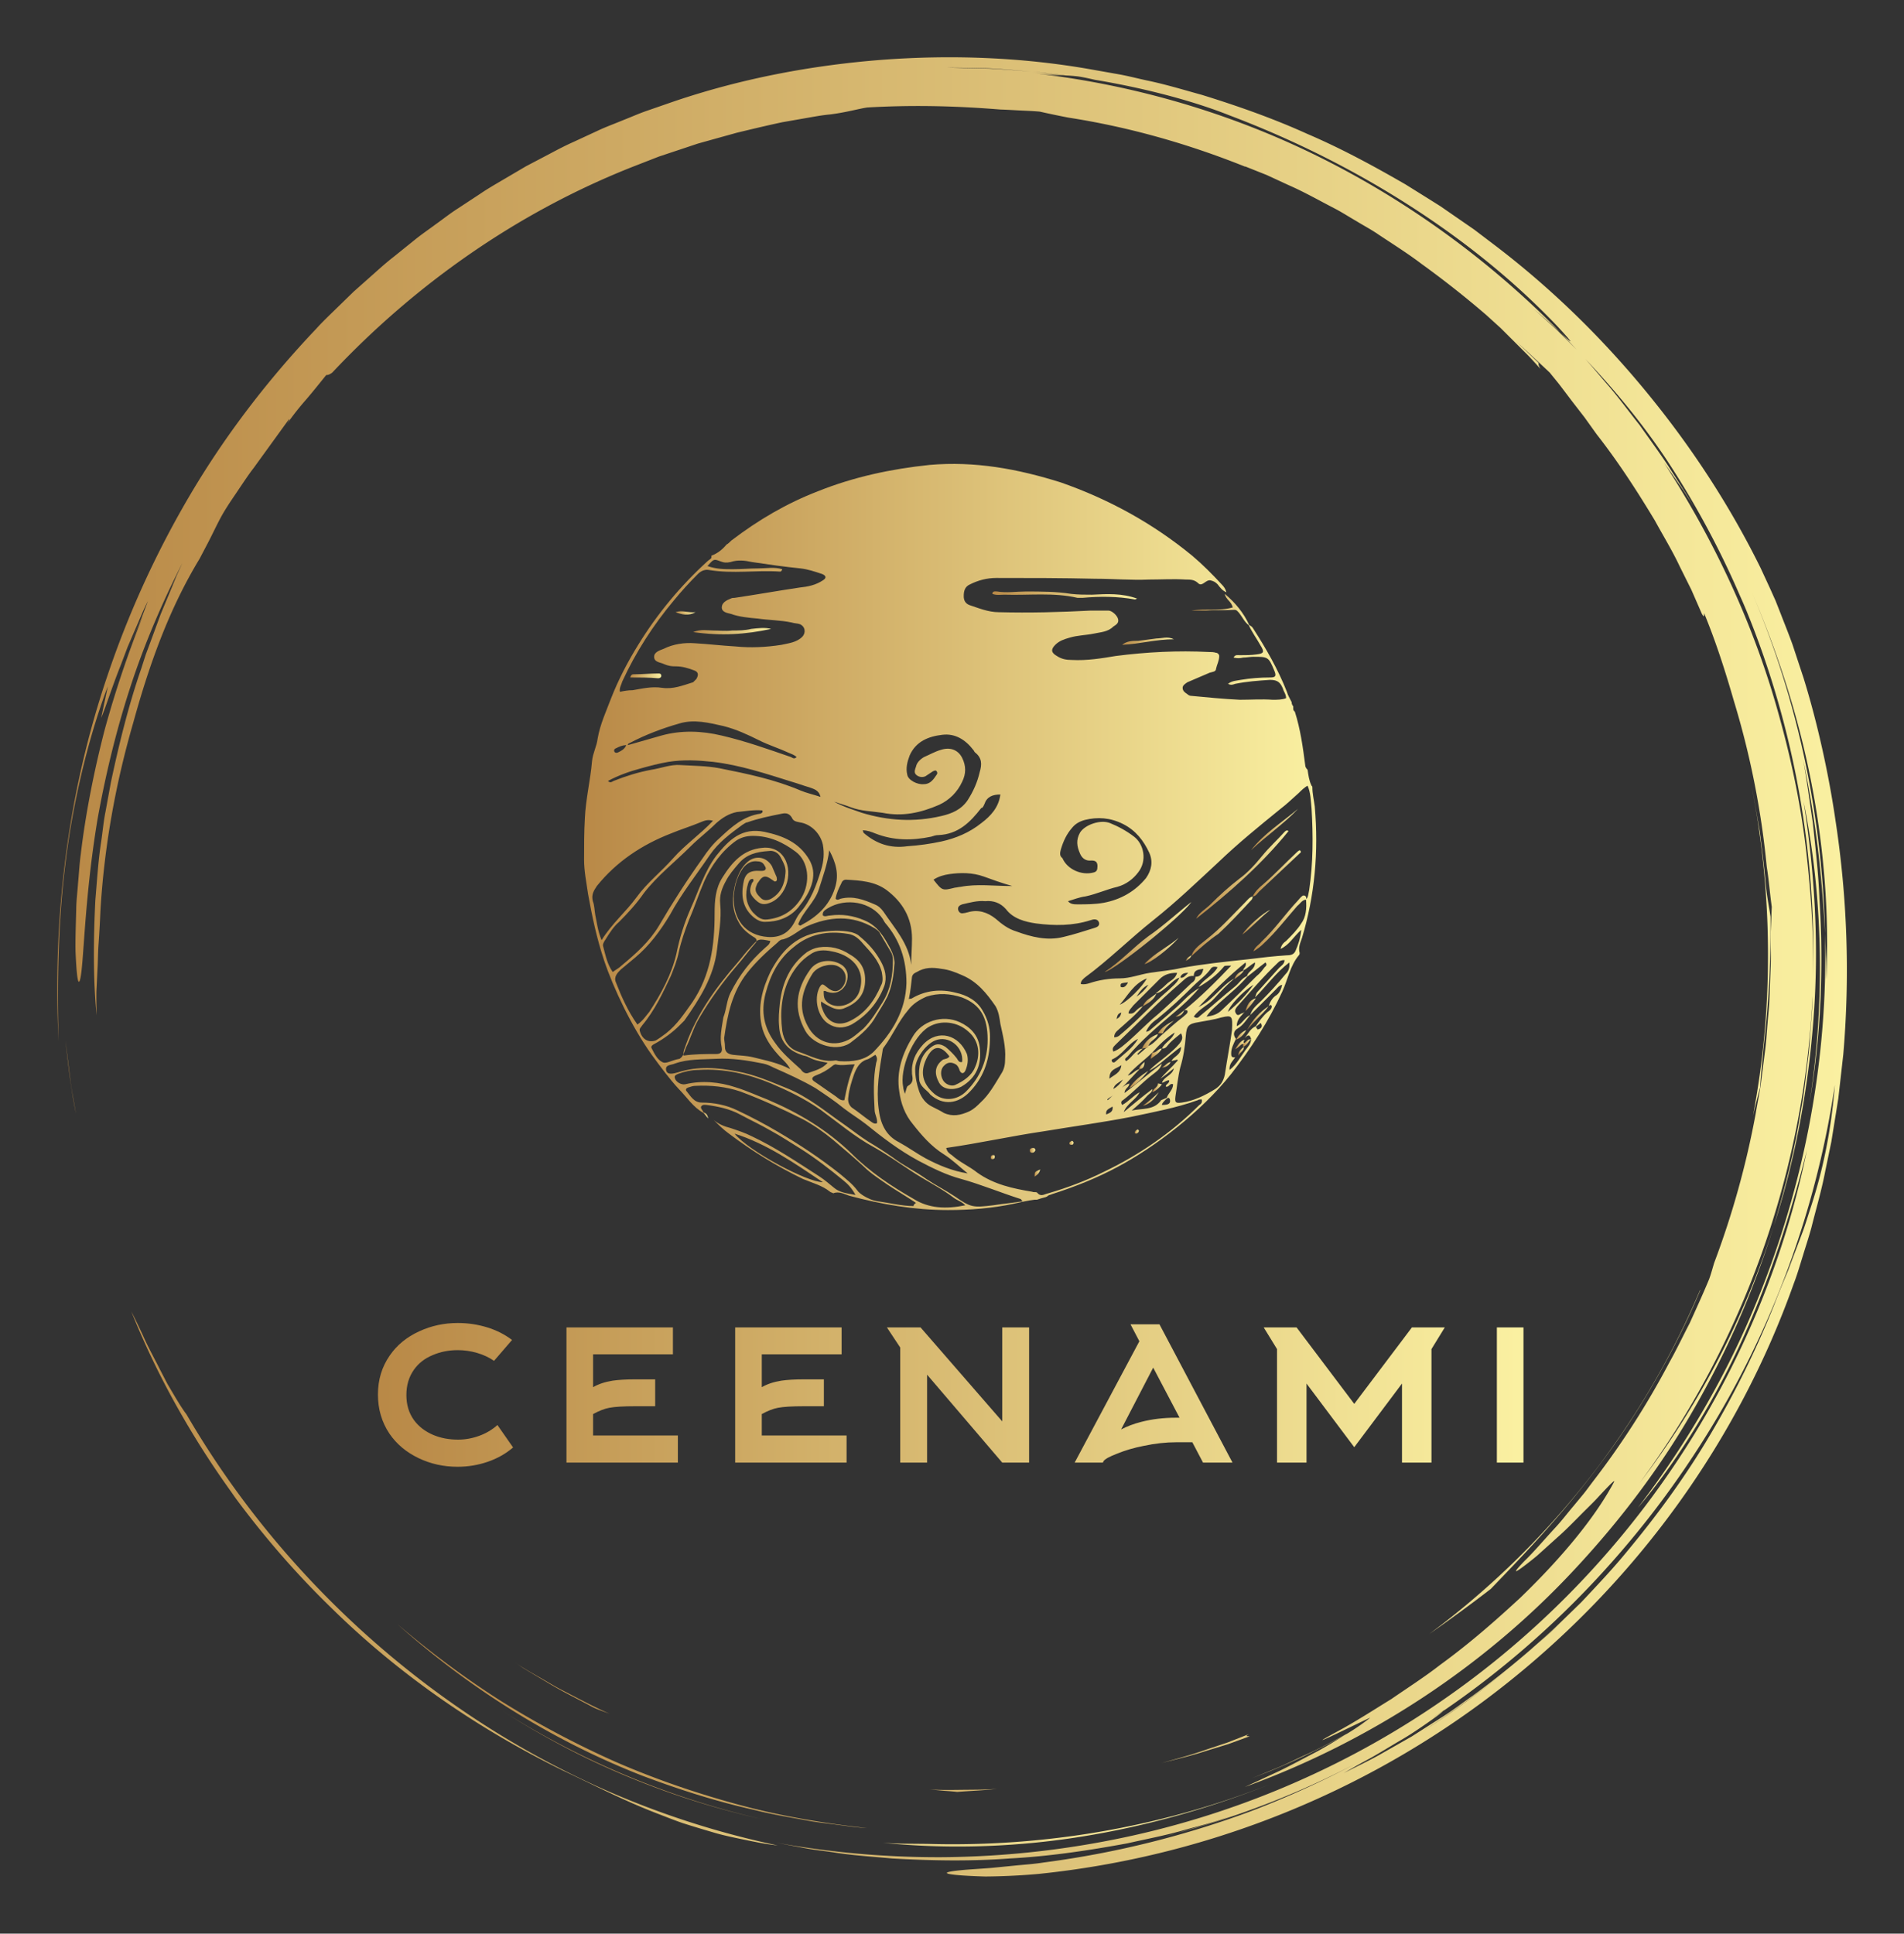 
        <svg xmlns="http://www.w3.org/2000/svg" xmlns:xlink="http://www.w3.org/1999/xlink" version="1.1" width="3140.495" 
        height="3188.902" viewBox="0 0 3140.495 3188.902">
			
			<rect x="0" y="0" width="3140.495" height="3188.902" fill="#333333" stroke="none"/>
			
			<g transform="scale(9.445) translate(10, 10)">
				<defs id="SvgjsDefs2624"><linearGradient id="SvgjsLinearGradient2631"><stop id="SvgjsStop2632" stop-color="#b98947" offset="0"></stop><stop id="SvgjsStop2633" stop-color="#faf0a1" offset="1"></stop></linearGradient><linearGradient id="SvgjsLinearGradient2634"><stop id="SvgjsStop2635" stop-color="#b98947" offset="0"></stop><stop id="SvgjsStop2636" stop-color="#faf0a1" offset="1"></stop></linearGradient><linearGradient id="SvgjsLinearGradient2637"><stop id="SvgjsStop2638" stop-color="#b98947" offset="0"></stop><stop id="SvgjsStop2639" stop-color="#faf0a1" offset="1"></stop></linearGradient></defs><g id="SvgjsG2625" featureKey="rootContainer" transform="matrix(1.68,0,0,1.68,0.001,0)" fill="url(#SvgjsLinearGradient2631)"><path xmlns="http://www.w3.org/2000/svg" d="M17.914 148.907zM22.657 154.94a90.586 90.586 0 0 0 5.861 6.251c6.914 6.805 15.159 12.525 24.004 16.851 3.259 1.526 6.265 3.107 9.787 4.468.88.338 1.779.7 2.724 1.026.953.302 1.941.604 2.974.903 1.027.321 2.122.549 3.267.786 1.146.23 2.336.493 3.614.624a91.24 91.24 0 0 1-18.434-5.99 93.833 93.833 0 0 1-16.873-9.842c-10.548-7.727-19.57-17.648-26.16-28.989-.272-.339-.685-.985-1.18-1.808l-.796-1.348-.803-1.551c-.534-1.076-1.149-2.168-1.62-3.226a71.281 71.281 0 0 0-1.326-2.748c2.048 5.101 4.412 9.563 7.059 13.806a93.473 93.473 0 0 0 3.869 5.697c-.192-.259-.392-.511-.583-.771a95.012 95.012 0 0 0 4.6 5.841l.016.02zM18.039 149.078l-.125-.17.125.17zM1.335 106.042l-.483-3.875c.256 2.365.553 5.008 1.096 7.654l-.327-1.879a23.961 23.961 0 0 1-.286-1.9zM85.812 185.575c6.652.673 13.628.472 20.461-.609 6.837-1.077 13.524-2.987 19.741-5.449-11.45 4.503-23.602 6.506-35.49 6.171-1.591-.025-3.159 0-4.712-.113z"></path><path xmlns="http://www.w3.org/2000/svg" d="M46.426 171.967l-.259-.165c.087.055.172.111.259.165zM46.167 171.802zM43.653 170.135zM56.077 177.284A83.837 83.837 0 0 0 73.2 183.1c-9.688-2.21-18.805-6.109-26.774-11.133 3.06 1.947 6.277 3.749 9.651 5.317zM177.002 107.094c.098-1.58.296-3.238.346-4.027.594-5.071.77-9.401.745-13.745-.11-.783-.425-2.25-.55-3.918-.153-1.672-.378-3.309-.568-4.924-.289-1.601-.538-3.186-.854-4.74 2.275 11.617 2.237 23.279.144 34.282a94.97 94.97 0 0 1 .737-2.928z"></path><path xmlns="http://www.w3.org/2000/svg" d="M.887 83.482c.848-6.9 2.653-13.626 4.37-18.107l-.695 3.28c.429-.961 1.122-3.194 2.067-5.557l.682-1.802.753-1.747c.5-1.131.92-2.203 1.363-3.025-.303.771-.595 1.602-.947 2.436-.345.837-.732 1.687-1.101 2.542l1.514-3.409A111.863 111.863 0 0 0 4.954 69.8c-1.133 4.352-2.029 8.926-2.511 13.032-.14 1.024-.189 2.024-.28 2.978-.067.954-.183 1.864-.192 2.724-.042 1.719-.1 3.224-.071 4.428.105 2.409.25 3.61.459 2.939.411-1.333.403-8.188 1.837-16.767.767-4.276 1.868-8.966 3.362-13.561 1.483-4.599 3.427-9.058 5.44-12.992l-.592 1.292-.545 1.331-1.116 2.691-1.024 2.78-.521 1.402c-.153.476-.308.954-.461 1.434-1.32 3.807-2.307 7.816-3.167 11.857l-.559 3.052c-.205 1.014-.292 2.046-.444 3.067-.318 2.041-.434 4.097-.611 6.129-.199 4.074-.239 8.098.13 11.946-.015-.914-.03-1.726-.017-2.512l.115-2.355c.048-.809.039-1.667.115-2.65.07-.983.134-2.091.19-3.402.391-6.608 1.572-13.15 3.408-19.481 1.75-6.358 3.814-11.957 6.889-17.03l.801-1.526c.542-1.024.993-2.034 1.566-3.064.653-1.13 1.278-1.976 1.784-2.751.521-.767.963-1.441 1.469-2.095l3.682-5.082c.075-.009-.022.185-.2.473a28.962 28.962 0 0 1 1.959-2.49c.755-.875 1.488-1.803 2.109-2.569.146-.007.288-.011.623-.251 8.65-9.197 19.295-16.692 31.291-21.417l2.667-1.039 2.7-.899 1.343-.448 1.36-.38 2.71-.753c1.55-.373 3.12-.751 4.721-1.091l2.437-.426c.819-.141 1.642-.3 2.484-.378 1.674-.201 3.134-.625 3.921-.729 4.369-.249 8.73-.199 13.849.216.397.007 1.015.043 1.732.082.717.041 1.537.061 2.332.134.932.21 1.927.418 2.971.621 6.369.988 12.527 2.754 18.386 5.103l-.007-.028 2.244.894 2.29 1.058c1.571.684 3.11 1.559 4.7 2.383.798.407 1.554.904 2.338 1.354.77.474 1.576.894 2.32 1.412 1.508 1.002 3.037 1.961 4.446 3.032a99.912 99.912 0 0 1 6.6 5.198c.046.042.094.081.14.122l.042.038 1.457 1.322 1.394 1.391 1.395 1.392c.462.467.89.967 1.337 1.449-.216-.35-.208-.491-.2-.63-.689-.66-1.504-1.441-2.309-2.21 1.343 1.222 2.515 2.327 3.477 3.229.371.474.776.94 1.16 1.449l1.186 1.566 1.261 1.629 1.255 1.752c2.226 2.838 4.191 5.874 6.057 8.97.864 1.588 1.817 3.131 2.586 4.774l1.213 2.436 1.092 2.497c.314.533.192.022.231-.068 1.225 2.962 2.21 6.042 3.102 9.146a88.212 88.212 0 0 1 3.408 17.211c.225 1.378.321 2.772.52 4.153l-.123 2.924c-.001 1.103.057 2.206.01 3.311l-.128 3.326c-.016.75-.124 1.569-.187 2.459-.084.888-.128 1.846-.256 2.856l-.412 3.192c-.132 1.119-.387 2.269-.583 3.471a90.635 90.635 0 0 1-4.312 15.482c-.242.826-.427 1.486-.592 1.855-.627 1.501-1.296 2.954-1.942 4.385-.723 1.394-1.386 2.788-2.127 4.108a86.09 86.09 0 0 1-7.949 12.379c-.336.439-.649.885-.987 1.297l-.998 1.206c-.66.779-1.25 1.558-1.876 2.234-1.251 1.352-2.301 2.606-3.286 3.549-1.128 1.178-1.027 1.233-.246.665a35.07 35.07 0 0 0 1.608-1.262l2.122-1.914c.776-.677 1.519-1.441 2.235-2.161.708-.725 1.416-1.386 1.962-1.984 1.101-1.191 1.824-1.926 1.67-1.599-1.777 3.345-5.013 7.471-9.743 12.035-2.413 2.227-5.128 4.647-8.339 6.98-1.566 1.221-3.307 2.338-5.082 3.558-1.834 1.123-3.708 2.353-5.757 3.445-4.484 2.442 3.365-1.475 3.577-1.512a22.87 22.87 0 0 1-2.377 1.64c-1.478.786-2.943 1.597-4.474 2.273-.895.411-1.774.855-2.679 1.239l-2.729 1.122 1.444-.568c2.952-1.173 5.711-2.555 8.202-3.922-.936.566-1.96 1.221-3.082 1.812-1.203.622-2.448 1.302-3.697 1.909l-3.625 1.686c12.968-4.711 24.885-12.507 34.319-22.67 4.723-5.066 8.935-10.631 12.369-16.651a93.904 93.904 0 0 0 8.288-18.999c-3.154 9.93-8.071 19.052-13.981 26.765 10.744-14.507 17.15-32.293 17.999-50.636-.001 1.011-.101 2.018-.168 3.025-.083 1.007-.123 2.018-.241 3.022-.257 2.005-.441 4.021-.827 6.009-.624 4-1.636 7.931-2.782 11.815 2.262-7.021 3.613-14.424 4.145-21.869.554-7.451.092-14.947-1.057-22.211 1.974 9.622 2.301 20.524.619 31.298 1.182-6.949 1.482-14.112 1.028-21.214-.102-2.713-.422-5.407-.685-7.901-.377-2.476-.662-4.762-1.027-6.611 1.445 6.826 2.015 12.648 2.293 18.136-.267-11.977-2.748-24.112-7.62-35.511 2.659 6.191 4.842 12.851 6.175 19.698 1.34 6.84 1.897 13.838 1.58 20.57-.015-.788.018-1.575-.028-2.366l-.107-2.391c.287 10.85-1.384 21.604-4.696 31.717-1.662 5.056-3.715 9.969-6.2 14.644a95.521 95.521 0 0 1-8.56 13.316c3.673-4.29 7.551-10.354 10.646-17.015 3.081-6.675 5.368-13.894 6.941-20.199-2.314 11.322-6.907 22.494-13.571 32.471-6.646 9.985-15.351 18.764-25.423 25.502-10.06 6.759-21.474 11.437-33.187 13.748a94.608 94.608 0 0 1-17.657 1.809 94.462 94.462 0 0 1-17.361-1.515l3.005.571c1.002.19 2.018.295 3.026.445 2.016.324 4.055.446 6.087.633 4.073.229 8.168.306 12.25-.005 4.089-.217 8.152-.827 12.196-1.572 2.006-.456 4.036-.829 6.017-1.414.994-.278 2-.521 2.987-.83l2.955-.958c-1.492.462-3.062 1.074-4.739 1.523l-2.101.618a91.772 91.772 0 0 0 12.91-4.496 89.46 89.46 0 0 0 5.651-2.705 96.653 96.653 0 0 1-10.714 4.872 98.407 98.407 0 0 1-21.66 5.382c-1.11.176-2.122.231-3.029.326l-2.428.24c-1.429.113-2.484.164-3.222.245-1.477.147-1.687.284-1.099.397.587.113 1.971.203 3.673.251 1.697-.01 3.71-.101 5.541-.268 18.397-1.887 35.288-9.107 48.824-19.916 13.545-10.811 23.919-25.172 29.701-41.467.363-.946.642-1.922.944-2.89.293-.971.617-1.932.882-2.912.491-1.97 1.072-3.917 1.448-5.917l.619-2.985.487-3.012.241-1.507.172-1.517.342-3.034c.698-8.114.422-16.315-.812-24.363-.66-4.554-1.82-9.961-3.315-14.777l-1.15-3.484c-.4-1.107-.825-2.151-1.203-3.133l-.557-1.415-.571-1.271-.981-2.124c-3.134-6.359-7.072-12.424-11.682-18.065-4.605-5.643-9.896-10.868-15.861-15.418l-2.244-1.703-2.327-1.608-1.166-.806-1.203-.756-2.417-1.508c-3.295-1.904-6.67-3.739-10.228-5.261-3.521-1.598-7.206-2.895-10.957-4.055-1.895-.52-3.781-1.1-5.724-1.499-.968-.209-1.928-.463-2.907-.638l-2.944-.521C100.363.01 93.04-.285 85.724.265 78.412.83 71.069 2.218 64.028 4.614l-2.635.913c-.881.297-1.73.682-2.597 1.019-.858.359-1.735.673-2.577 1.069l-2.532 1.173c-.852.376-1.675.808-2.496 1.245l-2.469 1.297-2.402 1.412c-.8.472-1.606.933-2.372 1.458l-2.324 1.528c-.782.497-1.506 1.078-2.261 1.612-.741.554-1.51 1.07-2.226 1.654l-2.157 1.737c-.729.565-1.417 1.178-2.103 1.792l-2.063 1.83-1.971 1.919c-.656.639-1.319 1.271-1.93 1.951-5.031 5.298-9.451 11.078-13.066 17.194A99.518 99.518 0 0 0 5.18 64.379C.805 77.299-.45 90.402.134 102.237c-.126-4.872-.147-11.859.753-18.755zm141.132 90.446a96.807 96.807 0 0 0 8.765-6.389c-2.84 2.339-5.758 4.499-8.765 6.389zm40.217-54.282c-.299.901-.552 1.791-.882 2.641l-.957 2.523-.466 1.248-.513 1.231a108.54 108.54 0 0 0-.997 2.501 97.307 97.307 0 0 1-6.587 13.35c-2.521 4.275-5.443 8.281-8.565 12.04-1.542 1.899-3.222 3.66-4.874 5.421l-2.581 2.523c-.847.848-1.774 1.604-2.652 2.404-.736.64-1.478 1.266-2.225 1.882a90.696 90.696 0 0 0 7.896-7.312 89.808 89.808 0 0 1-11.689 10.188c-1.036.722-2.037 1.496-3.113 2.176l-3.247 2.069-3.43 1.949c-1.167.648-2.399 1.224-3.634 1.855a74.206 74.206 0 0 1 2.685-1.508c1.021-.567 2.092-1.237 3.138-1.85 1.054-.601 2.012-1.261 2.808-1.813.796-.552 1.42-1.01 1.745-1.306-.464.315-.936.617-1.406.924a92.477 92.477 0 0 0 1.507-1.015c-.021.023-.065.059-.101.091 10.932-7.466 20.245-17.277 27.223-28.462 7.009-11.175 11.57-23.781 13.46-36.601-.41 5.142-1.352 9.248-2.543 12.851zm-6.654-65.352zm-8.448-12.698a92.37 92.37 0 0 1 7.773 14.352c.25.549.486 1.106.719 1.664 4.963 12.154 7.221 25.192 6.89 38.036.084-4.25-.198-8.498-.669-12.71-.533-4.854-1.518-9.65-2.824-14.341-2.562-9.407-6.723-18.323-12.005-26.451.485.67.996 1.396 1.525 2.166a32.826 32.826 0 0 1 1.59 2.463l-.638-1.109-.689-1.079-1.378-2.156c-.938-1.424-1.955-2.796-2.934-4.192-1.062-1.334-2.069-2.712-3.174-4.011-.836-.953-1.637-1.938-2.485-2.879 2.992 3.155 5.801 6.54 8.299 10.247zM96.886 1.152c1.467.078 2.937.221 4.407.331 1.204.101 2.402.279 3.588.413.356.015.732.039 1.204.092.471.065 1.034.186 1.769.354 5.469.912 10.459 2.283 14.001 3.699 6.798 2.573 13.123 5.774 18.86 9.471 5.739 3.69 10.889 7.887 15.246 12.471 2.008 2.179 1.422 1.704.315.646l1.662 1.764c-.736-.734-1.459-1.478-2.206-2.196l-2.301-2.09c.56.49 1.918 1.663 2.845 2.522-7.389-7.539-16.026-13.799-25.375-18.404-9.356-4.603-19.431-7.446-29.502-8.581 1.618.18 2.412.22 3.168.24-1.085-.127-2.173-.301-3.274-.401-1.479-.097-2.955-.229-4.423-.301l-4.36-.103c1.444-.001 2.907.039 4.376.073z"></path><path xmlns="http://www.w3.org/2000/svg" d="M115.942 184.69l.426-.125c-.446.12-.885.252-1.334.366.304-.076.609-.15.908-.241zM160.424 146.151c4.235-5.587 7.977-12.263 10.366-18.014l-.029.006c-6.061 14.322-15.892 26.66-28.16 35.744a159.12 159.12 0 0 0 6.418-4.703c2.698-2.82 7.213-7.406 11.405-13.033zM35.35 162.846c7.172 6.412 15.821 11.992 25.448 15.751 3.754 1.413 7.585 2.651 11.503 3.523 1.944.502 3.929.812 5.899 1.181.987.175 1.987.272 2.979.412.994.129 1.986.275 2.987.333-4.519-.501-9.005-1.251-13.372-2.44-4.364-1.185-8.642-2.65-12.769-4.449a97.4 97.4 0 0 1-11.894-6.314c-3.786-2.408-7.376-5.097-10.781-7.997zM123.877 174.277l-2.219.871-2.266.756c-1.5.54-3.047.944-4.59 1.373 1.551-.39 3.111-.754 4.624-1.254l2.283-.698 2.23-.815c-.086-.044-.594.055-.062-.233zM97.683 179.965c-1.16.099-2.326.09-3.494.102-1.168.014-2.338.039-3.509-.038l1.576.148c.482.031.916.068 1.295.113 1.381-.118 2.752-.151 4.132-.325zM51.441 169.209c1.341.787 2.765 1.48 4.178 2.244.354.194.996.415 1.801.709-1.721-.739-3.37-1.655-5.046-2.505-.83-.441-1.629-.935-2.443-1.395-.812-.464-1.621-.927-2.389-1.445l.937.626.977.584 1.985 1.182z"></path></g><g id="SvgjsG2626" featureKey="symbolFeature-0" transform="matrix(1.39,0,0,1.39,89.915,70.206)" fill="url(#SvgjsLinearGradient2634)"><path xmlns="http://www.w3.org/2000/svg" d="M93.3,43.6c-0.1-0.8-0.3-1.6-0.3-2.4c0-0.1,0-0.1-0.1-0.2c-0.3-0.6-0.4-1.3-0.5-2c-0.2-0.2-0.3-0.4-0.3-0.6  c-0.3-2.3-0.6-4.5-1.3-6.7c0,0,0,0-0.1-0.1c-0.1-0.1-0.1-0.2-0.1-0.3c0-0.1,0-0.1,0-0.2c0-0.1,0-0.1-0.1-0.2  c-0.1-0.2-0.1-0.3-0.1-0.4c-0.2-0.4-0.5-0.9-0.6-1.3c-1.1-2.8-2.6-5.4-4.2-7.9c-0.1-0.2-0.3-0.4-0.6-0.5c0.4,0.9,1,1.7,1.5,2.6  c0.5,0.8,0.4,1-0.5,1.1c-0.7,0.1-1.4,0.1-2.1,0.1c-0.3,0-0.6-0.1-0.8,0.3c0.4,0.1,0.8,0.1,1.2,0c0.4,0,0.9-0.1,1.3-0.1  c1.8,0,1.9,0,2.6,1.7c0.3,0.7,0.2,0.9-0.5,0.9c-1.3,0-2.5,0.1-3.7,0.3c-0.5,0.1-1.1,0.1-1.6,0.5c0.4,0.2,0.6,0.1,0.9,0  c1.5-0.3,2.9-0.4,4.4-0.5c1,0,1.3,0.4,1.6,1.1c0.1,0.4,0.4,0.7,0.4,1.2c-0.5,0.2-1.1,0.2-1.7,0.2c-1.4-0.1-2.7,0-4.1,0  c-2.1-0.1-4.1-0.3-6.2-0.5c-0.1,0-0.3-0.1-0.4-0.2c-0.3-0.2-0.6-0.4-0.6-0.8c0-0.3,0.3-0.5,0.6-0.7c0.9-0.4,1.9-0.8,2.8-1.2  c0.3-0.1,0.8-0.1,0.8-0.5c0.1-0.5,0.4-1,0.4-1.6c0-0.2-0.2-0.4-0.4-0.4c-0.3-0.1-0.6-0.1-0.9-0.1c-3.9-0.2-7.8,0-11.7,0.5  c-1.8,0.3-3.6,0.6-5.5,0.5c-0.7,0-1.3-0.1-1.9-0.5c-0.7-0.4-0.8-0.8-0.2-1.4c0.5-0.5,1.1-0.7,1.8-0.9c1-0.3,2-0.3,3-0.5  c0.9-0.2,1.8-0.2,2.5-0.9c0.3-0.2,0.7-0.4,0.6-0.9c-0.1-0.5-0.8-1.1-1.2-1.1c-0.8,0-1.6,0-2.3,0c-3.8,0.2-7.6,0.3-11.5,0.2  c-1.3,0-2.5-0.5-3.7-0.9c-0.5-0.2-0.7-0.6-0.7-1.1c0-0.6,0.1-1.2,0.8-1.5c1-0.5,2.1-0.8,3.3-0.8c4.1,0,8.3,0,12.4,0.1  c2.3,0,4.5,0.2,6.8,0.1c1.5,0,3-0.1,4.6,0c0.6,0,1.1,0,1.6,0.5c0.5,0.4,0.9-0.5,1.5-0.4c0.4,0.1,0.6,0.2,0.9,0.5  c0.3,0.4,0.6,0.8,1.1,1c-0.1-0.4-0.3-0.7-0.6-1c-1.2-1.3-2.4-2.5-3.7-3.6C72.9,8,67.4,5,61.4,2.9C56,1.2,50.6,0.2,44.9,0.7  c-4.8,0.5-9.5,1.5-14,3.3c-3.9,1.5-7.5,3.6-10.9,6.2c-0.2,0.2-0.4,0.4-0.6,0.5c-0.5,0.6-1.1,1.1-1.9,1.4c0,0.1,0,0.1,0,0.2  c0,0.2-0.3,0.3-0.5,0.5c-3.4,3.1-6.3,6.6-8.7,10.5C7,25.4,5.8,27.7,4.9,30c-0.6,1.6-1.4,3.3-1.7,5.1c-0.1,0.9-0.6,1.8-0.7,2.8  c-0.2,2.4-0.8,4.8-0.9,7.2c-0.1,1.7-0.1,3.5-0.1,5.2c0,1.4,0.3,2.9,0.5,4.3c0.5,2.8,1.1,5.6,2,8.3c1.2,3.6,3.5,8.4,6,11.9  c1.1,1.5,2.2,3,3.4,4.3c1,1,1.8,2.3,3.1,3c0-0.3-0.4-0.5-0.3-0.8c0.2-0.3,0.5-0.2,0.7-0.2c1.5,0.2,2.9,0.5,4.2,1.2  c1.3,0.7,2.6,1.3,3.8,2c1.3,0.7,2.5,1.5,3.8,2.3c1.9,1.2,3.7,2.6,5.4,4c0.5,0.4,1,0.9,1.5,1.8c-1.1-0.2-2-0.3-2.7-0.9  c-0.6-0.5-1.2-1-1.8-1.4c-2.8-1.8-5.6-3.7-8.6-5.1c-0.8-0.4-1.7-0.7-2.6-1c-0.8-0.2-1.5-0.5-2.1-1c0.6,0.6,1.2,1.2,1.9,1.7  c2.9,2.2,6,4.1,9.3,5.7c1.2,0.5,2.4,0.8,3.4,1.6c0.1,0.1,0.3,0.1,0.4,0.2c0,0,0,0,0,0c0.7-0.3,1.4,0.1,2,0.3  c4.1,1.1,8.2,1.8,12.4,1.8c2.8,0,5.5-0.2,8.3-0.8c0.9-0.2,1.8-0.4,2.6-0.5c0.1,0,0.2,0,0.3,0c0.3-0.1,0.6-0.2,1-0.3  c0.1,0,0.2-0.1,0.3-0.1c0,0,0-0.1,0.1-0.1c0.1-0.1,0.3-0.1,0.5-0.2c2.8-0.9,5.6-2,8.2-3.4c4.7-2.5,10.5-6.9,14.3-11.7  c2.5-3.2,4.7-6.6,6.4-10.3c0.7-1.5,1-3.3,2.1-4.6c0.1-0.1,0.1-0.2,0.1-0.3c-0.2-0.7,0.1-1.3,0.3-1.9C93.3,54.8,93.8,49.3,93.3,43.6z   M20.4,84.7c4.1,1.3,7.5,3.7,11.1,6.1C29.5,90.8,22.2,86.9,20.4,84.7z M61.4,49c0.3-1,0.7-1.9,1.4-2.7c0.4-0.5,0.9-0.8,1.6-1  c1.6-0.4,3.2-0.3,4.8,0.5c1.6,0.8,2.6,2.1,3.3,3.6c0.5,1.1,0.3,2.2-0.4,3.2c-1.4,1.7-3.2,2.7-5.3,3.1c-1.1,0.2-2.2,0.2-3.3,0.2  c-0.4,0-0.9,0-1.2-0.4c0.7-0.2,1.4-0.5,2.2-0.6c1.4-0.3,2.7-0.9,4-1.2c1.1-0.3,2-1,2.6-1.8c1.2-1.5,0.7-3.6-0.5-4.5  c-0.9-0.7-2-1.3-3-1.7c-1.2-0.5-3.2,0.2-3.8,1.2c-0.5,0.9-0.4,1.7,0,2.6c0.2,0.5,0.6,0.9,1.2,0.9c0.4,0,1-0.1,1,0.7  c0,0.5-0.1,0.7-0.5,0.8c-1.5,0.4-3.3-0.4-3.9-1.8C61.2,49.8,61.3,49.4,61.4,49z M58.3,58.3c2.3,0.3,4.6,0.3,6.8-0.4  c0.3-0.1,0.9-0.3,1.1,0.3c0.1,0.5-0.4,0.6-0.7,0.7c-1.3,0.4-2.5,0.8-3.8,1.1c-2,0.5-4,0-5.9-0.7c-1-0.3-1.8-0.9-2.6-1.6  c-1-0.8-2.2-1.2-3.5-0.8c-0.1,0-0.3,0.1-0.5,0.1c-0.4,0.1-0.6-0.1-0.7-0.4c-0.1-0.4,0.2-0.6,0.5-0.7c0.9-0.2,1.9-0.5,2.9-0.4  c1-0.1,1.9,0.2,2.6,1C55.4,57.7,56.9,58.1,58.3,58.3z M18.8,73.9c0.1,0.6-0.2,0.8-0.7,0.8c-1.4,0-2.7,0-4.1,0.2  c-0.1-0.6,0.2-1,0.3-1.4c1.4-3.9,3.8-7.2,6.5-10.3c0.6-0.7,1.1-1.4,1.7-2c0.9-1,0.9-1,2.4-0.7c-0.1,0.5-0.4,0.6-0.7,0.9  c-1.8,1.6-3.2,3.4-4.3,5.6c-0.5,1-0.5,2.1-0.9,3.1C18.8,71.4,18.5,72.6,18.8,73.9z M19.1,72.7c0.4-2.9,1-5.8,2.9-8.2  c1.1-1.4,2.4-2.6,3.8-3.8c0.2-0.2,0.4-0.4,0.7-0.4c1.1-0.3,1.9-1.1,2.9-1.6c2.9-1.3,5.8-1.5,8.6,0.2c0.3,0.2,0.6,0.4,0.7,0.7  c0.4,0.7,0.9,1.5,1.3,2.2c0.2,0.3,0.3,0.7,0.3,1.1c0,1.9-0.3,3.7-1.3,5.3c-0.7,1.1-1.4,2.3-2.4,3.3c-0.5,0.4-0.9,0.8-1.5,1.2  c-2.1,1.3-4.4,0.6-5.5-1.5c-1.3-2.4-0.7-4.5,0.6-6.6c0.6-0.9,2.1-1.3,3-1c1.1,0.4,1.5,1.5,0.9,2.5c-0.6,0.9-1.3,0.9-2.1,0.2  c-0.5-0.4-0.6-0.5-0.9,0c-0.8,1.5-0.2,3.8,1.1,4.6c0.9,0.6,1.9,0.6,2.9,0.1c1.9-1.1,3.3-2.7,4.1-4.8c0.4-1.1,0.1-2.2-0.4-3.1  c-0.7-1.3-1.6-2.3-2.7-3.2c-0.3-0.3-0.7-0.4-1-0.5c-1.4-0.3-2.7-0.2-4.1,0c-3,0.5-4.8,2.5-6.1,5c-1,2.1-1.6,4.3-1.1,6.7  c0.3,1.4,1.1,2.6,2,3.6c0.5,0.6,1.2,1.1,1.6,1.9c-1.5-0.8-3.1-1.1-4.7-1.5c-0.8-0.2-1.7-0.2-2.5-0.3c-0.7-0.1-1-0.4-1-1  C19.2,73.3,19.1,73,19.1,72.7z M39,57.7c0.1,0.2,0.2,0.3,0.3,0.5c1.9,2.2,2.7,4.7,2.7,7.6c-0.1,3.5-1.8,6.2-4.1,8.6  c-1.1,1.1-2.7,1.3-4.3,1.2c-0.2,0-0.3-0.1-0.5-0.1c-1.7,0.3-3.2-0.6-4.7-1.1c-1.2-0.4-1.8-1.4-2-2.6c-0.3-2.4-0.1-4.7,1-6.8  c0.6-1.1,1.4-2.1,2.5-2.8c0.8-0.6,1.8-0.6,2.7-0.4c2.3,0.4,4.4,2.1,3.5,5c-0.5,1.6-2.6,2.4-3.9,1.5c-0.5-0.4-0.6-0.6-0.6-1.5  c0.2-0.1,0.4,0.1,0.5,0.1c0.9,0.3,1.7,0,2.2-0.8c0.5-1,0.4-1.9-0.3-2.5c-1.2-0.9-3.2-0.8-4.1,0.5c-1.8,2.5-2.1,5-0.6,7.7  c1,1.8,4.2,2.8,5.9,1.3c1.2-0.9,2.3-1.9,3-3.2c0.5-0.8,1-1.6,1.4-2.4c0.6-1.3,0.8-2.8,0.9-4.2c0-0.6-0.2-1.2-0.5-1.8  c-0.8-1.5-1.6-2.9-3.3-3.6c-1.4-0.6-2.8-0.8-4.3-0.6c-0.3,0-0.6,0.2-0.9,0c-0.1-0.5,0.3-0.7,0.6-0.9C34.4,55,37.6,55.6,39,57.7z   M33.1,55.2c0.1-0.7,0.4-1.3,0.7-1.9c0.1-0.3,0.3-0.5,0.6-0.5c1.8,0.1,3.6,0.2,5.1,1.3c2,1.5,3.2,3.5,3.2,6.1c0,1.1-0.1,2.2-0.1,3.3  c-0.3-2.7-2.1-4.6-3.5-6.7c-0.3-0.4-0.6-0.7-1.1-0.9c-1.4-0.6-2.7-1.1-4.3-0.7C33.5,55.3,33.3,55.4,33.1,55.2z M25.5,73.3  c-1.4-1.9-1.8-3.9-1.2-6.2c0.6-2.3,1.6-4.3,3.5-5.8c2-1.7,4.3-2.1,6.8-1.7c0.9,0.1,1.5,0.7,2,1.3c0.9,1,1.9,2,2.3,3.5  c0.1,0.6,0.2,1.2-0.1,1.7C38,68,36.8,69.6,35,70.5c-1.5,0.8-2.9,0.3-3.5-1.3c-0.1-0.3-0.3-0.6-0.2-1.1c0.4,0.3,0.8,0.5,1.2,0.7  c0.6,0.3,1.2,0.4,1.8,0.1c1.5-0.6,2.4-1.6,2.5-3.2c0.1-1.6-0.5-2.7-1.9-3.5c-1.2-0.8-2.5-1.1-3.9-0.9c-0.6,0.1-1,0.3-1.5,0.6  c-2.1,1.6-3.1,3.8-3.4,6.4c-0.1,1-0.2,1.9-0.1,2.9c0.1,1.8,1,3,2.8,3.6c0.2,0.1,0.4,0.1,0.7,0.2c0.4,0.2,0.8,0.4,1.2,0.5  c0.4,0.1,0.8,0.2,1.4,0.3c-0.7,0.8-1.7,1-2.5,1.3c-0.4,0.1-0.7-0.2-0.9-0.5C27.6,75.6,26.4,74.6,25.5,73.3z M30.6,77.4  c0.8-0.3,1.5-0.7,2.1-1.2c0.1-0.1,0.3-0.2,0.4-0.2c0.8,0.2,1.5,0,2.4,0c-0.7,1.5-1,3-1.3,4.5c-0.5,0.1-0.8-0.3-1.1-0.5  c-0.9-0.6-1.7-1.2-2.6-1.8C30,77.9,30.1,77.6,30.6,77.4z M34.7,80.1c0.1-1,0.4-1.9,0.7-2.8c0.3-0.8,0.7-1.6,1.6-1.9  c0.4-0.1,0.7-0.4,1.1-0.6c0.3,0.4,0.2,0.7,0.1,1c-0.4,2-0.3,4-0.2,5.9c0,0.6,0.4,1.1,0.3,1.7c-0.3,0.1-0.4,0-0.6-0.1  c-0.9-0.6-1.7-1.3-2.6-1.9C34.8,81.1,34.6,80.7,34.7,80.1z M39,74.3c0-0.2,0.1-0.4,0.2-0.5c1.1-1.5,1.8-3.2,3-4.6  c0.6-0.8,1.4-1.3,2.3-1.7c1.5-0.5,3-0.4,4.5,0.1c2.3,0.9,3.2,2.5,3.2,5.3c0,2.5-0.9,4.7-2.7,6.5c-1.1,1.1-2.8,1.3-4,0.3  c-1.5-1.3-1.8-2.7-1-4.4c0.8-1.7,1.8-1.8,2.9-0.3c-0.2,0.3-0.5,0.3-0.8,0.4c-1.1,0.8-1.1,1.8-0.5,2.9c0.5,0.9,1.8,1,2.8,0.5  c1.9-1.1,2.6-2.8,2.3-5c-0.2-1.5-1.2-2.5-2.5-3.1c-2.2-1-4.8-0.1-5.9,1.8c-1.3,2.1-2.1,4.4-1.7,6.9c0.2,1.5,0.7,2.9,1.7,4.1  c1.1,1.4,2.3,2.8,3.9,3.8c1.1,0.7,2,1.6,3,2.4c-1.9-0.3-3.6-1-5.3-1.9c-1.1-0.6-2.2-1.4-3.3-2c-1.8-0.9-2.4-2.5-2.6-4.3  C38.2,79.1,38.6,76.7,39,74.3z M49.6,74.7c-1-2.4-3.6-3.2-5.5-1.2c-1,1.1-1.5,2.2-1.4,3.7c0.1,0.6,0.2,1.1-0.5,1.5  c-0.2,0.1-0.2,0.5-0.4,1c-0.1-0.4-0.2-0.6-0.2-0.8c-0.5-2.3,1.2-6.4,3.2-7.6c1.5-0.9,3.6-0.7,5,0.6c1.4,1.2,1.5,3,0.8,4.5  c-0.4,1-1.4,1.7-2.5,2.2c-0.5,0.2-1.2-0.1-1.5-0.6c-0.4-0.7-0.3-1.5,0.2-1.9c0.4-0.4,0.9-0.4,1.4-0.1c0.3,0.2,0.4,0.5,0.5,0.8  c0.2,0.4,0.5,0.4,0.7,0C49.7,76.1,49.8,75.4,49.6,74.7z M45.2,81.3c-0.8-0.4-1.3-1.1-1.6-1.9c-0.3-0.9-0.5-1.8-0.5-2.8  c0-1.3,1.3-3.1,2.5-3.6c1.7-0.7,3.6,0.8,3.4,2.7c-0.4,0.1-0.5-0.2-0.7-0.5c-0.4-0.5-0.9-1-1.4-1.4c-0.8-0.5-1.3-0.4-2,0.2  c-1.2,1-1.4,2.4-1.3,3.8c0,0.5,0.3,0.9,0.6,1.2c0.3,0.3,0.6,0.5,0.8,0.8c1.6,1.4,3.5,1.2,5-0.4c1.9-2,2.5-4.3,2.5-6.9  c0-1.1-0.3-2.2-0.9-3.2c-0.7-1.3-2-2-3.4-2.3c-1.9-0.5-3.8-0.3-5.5,0.7c-0.1,0.1-0.2,0-0.4,0.1c0.2-0.9,0.3-1.9,0.4-2.8  c0.1-0.4,0.4-0.5,0.6-0.6c1-0.6,2-0.6,3.1-0.4c0.9,0.1,1.7,0.4,2.6,0.8c1.9,0.8,3.1,2.3,4.2,3.9c0.4,0.7,0.5,1.5,0.6,2.2  c0.3,1.4,0.7,2.9,0.6,4.4c0,0.7-0.1,1.3-0.5,1.9c-0.8,1.3-1.5,2.6-2.6,3.6c-0.4,0.4-0.8,0.8-1.4,1.1c-1.1,0.5-2.1,0.7-3.2,0.2  C46.4,81.9,45.8,81.6,45.2,81.3z M48.8,53.7c-0.2,0-0.5,0.1-0.7,0.1c-1.6,0.4-1.6,0.4-2.7-1c0.6-0.4,1.3-0.6,2-0.7  c1.4-0.2,2.9-0.2,4.3,0.3c1.1,0.4,2.2,0.8,3.6,1.2C52.9,53.6,50.9,53.3,48.8,53.7z M51.8,43.3c0.3-0.9,1-1.2,2-1.2  c-0.2,1.6-1.2,2.7-2.4,3.6c-1.5,1.2-3.2,1.9-5,2.3c-1.4,0.3-2.8,0.5-4.3,0.6c-2.1,0.3-3.9-0.3-5.5-1.7c0,0,0-0.1-0.1-0.3  c0.6,0,1.1,0.2,1.6,0.4c2.3,0.9,4.6,0.9,7,0.4c0.3-0.1,0.6-0.2,0.9-0.2c2.5-0.1,4-1.6,5.4-3.4C51.6,43.8,51.7,43.5,51.8,43.3z   M35,43.7c1.3,0.5,2.7,0.5,4,0.7c2.5,0.5,4.8,0,7.1-1c1.3-0.6,2.3-1.6,2.9-2.9c0.5-1,0.5-2,0-3c-0.5-1-1.5-1.4-2.7-1  c-0.7,0.2-1.4,0.6-2.1,0.9c-0.5,0.3-0.9,0.7-1,1.2c-0.1,0.3-0.3,0.7,0,1c0.3,0.3,0.8,0.4,1.2,0.2c0.3-0.2,0.6-0.4,0.9-0.6  c0.2-0.1,0.4-0.2,0.5,0c0.1,0.1,0.1,0.3,0,0.4c-0.4,0.6-0.8,1.2-1.6,1.2c-0.8,0.1-2-0.5-2.1-1.2c-0.2-0.8,0-1.6,0.3-2.4  c0.8-1.8,2.4-2.4,4.1-2.6c1.6-0.2,2.9,0.6,3.9,1.9c0.1,0.1,0.1,0.2,0.2,0.3c0.9,0.7,0.9,1.5,0.6,2.5c-0.3,1.3-0.8,2.4-1.5,3.5  c-0.8,1.2-2,1.7-3.3,2c-3.4,0.8-6.7,0.6-10-0.4c-1.1-0.4-2.2-0.7-3.5-1.4C33.8,43.3,34.5,43.5,35,43.7z M33,53.9  c-0.7,2.2-2.3,3.6-4.2,4.6c-0.1,0.1-0.2,0.1-0.4-0.1c0.6-1.6,2.1-2.8,2.6-4.4c0.5-1.6,1.1-3.2,1.3-4.9C33.1,50.6,33.6,52.1,33,53.9z   M6.3,27.9c1.7-3.7,3.9-7.1,6.5-10.2c0.9-1.1,1.9-2.2,3-3.3c0.4-0.4,0.9-0.6,1.4-0.5c3,0.5,5.9,0,8.9,0.2c0.1,0,0.2,0,0.3-0.3  c-1-0.3-2-0.1-3-0.1c-1.1,0-2.1,0.1-3.2,0.1c-1,0-2.1,0-3.2-0.4c0.8-0.9,0.8-0.9,1.6-0.6c0.5,0.2,0.8,0.2,1.3,0.1  c0.9-0.3,1.8-0.2,2.7,0c2,0.3,4.1,0.6,6.1,0.8c0.9,0.1,1.8,0.4,2.7,0.7c0.5,0.2,0.6,0.5,0.1,0.8c-0.9,0.6-1.9,0.8-2.9,0.9  c-2.7,0.4-5.5,0.9-8.2,1.3c-0.2,0-0.3,0-0.5,0.1c-0.5,0.2-1.1,0.5-1.1,1.1c0,0.6,0.7,0.7,1.1,0.8c1.1,0.4,2.3,0.5,3.4,0.6  c1.4,0.2,2.9,0.2,4.3,0.5c0.3,0.1,0.7,0.1,1,0.2c0.7,0.3,0.8,1.1,0.3,1.6c-0.7,0.7-1.7,0.8-2.6,1c-1.9,0.3-3.9,0.4-5.8,0.2  c-1.7-0.1-3.4-0.3-5.1-0.4c-1.3-0.1-2.7,0.1-3.9,0.7c-0.5,0.2-1.2,0.4-1.2,1c0,0.7,0.8,0.7,1.2,0.9C12.2,26,12.6,26,13,26  c0.8,0,1.5,0.2,2.3,0.5c0.6,0.2,0.6,0.6,0.3,1.1c-0.1,0.1-0.3,0.3-0.4,0.4c-1.3,0.4-2.5,0.9-3.9,0.7c-1.3-0.2-2.5,0.1-3.7,0.3  C7,29,6.5,29.1,6,29.2C5.9,28.7,6.2,28.3,6.3,27.9z M28.2,37.4c-0.3,0.3-0.5,0.1-0.7,0c-2.9-1-5.7-2-8.7-2.7c-2.5-0.6-5.1-0.7-7.6,0  c-1.4,0.4-2.8,0.8-4.2,1.2c0-0.2,0.1-0.2,0.3-0.3c1.9-1,4-1.8,6.1-2.4c1.9-0.6,3.8-0.1,5.6,0.3c1.6,0.4,3.1,1.1,4.5,1.8  c1.2,0.6,2.5,1,3.8,1.6C27.5,37,27.9,37.1,28.2,37.4z M5.5,36.3c0.4-0.2,0.8-0.4,1.3-0.4c-0.2,0.5-0.6,0.7-1,0.9  c-0.2,0.1-0.4,0.1-0.5-0.1C5.2,36.5,5.4,36.3,5.5,36.3z M8.7,38.8c1.1-0.3,2.2-0.6,3.4-0.8c1.9-0.3,3.7-0.2,5.6,0  c3.4,0.4,6.7,1.5,9.9,2.5c0.7,0.2,1.5,0.5,2.2,0.7c0.5,0.2,1.2,0.3,1.4,1.2c-0.9-0.3-1.8-0.5-2.5-0.8c-3.3-1.4-6.7-2.1-10.2-2.8  c-1.6-0.3-3.2-0.3-4.9-0.4c-1.2-0.1-2.4,0.4-3.7,0.6c-1.6,0.3-3.2,0.8-4.7,1.4c-0.2,0.1-0.4,0.3-0.7,0C5.8,39.7,7.2,39.2,8.7,38.8z   M2.9,57.2c-0.1-0.6-0.1-1.2-0.3-1.7c-0.2-0.8,0.1-1.3,0.5-1.9c2.5-3.1,5.7-5.2,9.3-6.6c1.2-0.5,2.5-0.9,3.7-1.4  c0.5-0.2,0.9-0.4,1.6-0.2c-1.6,1.7-3.5,3-5,4.7c-1.5,1.7-3.3,3.1-4.6,4.9c-1.3,1.8-3.1,3.3-4.4,5.4C3.2,59.2,3.1,58.1,2.9,57.2z   M3.9,61.2c-0.1-0.3,0.1-0.6,0.3-0.9c0.5-0.8,1-1.6,1.7-2.2C7,57,8.1,55.8,9,54.5c1.7-2.2,3.9-3.9,5.9-5.9c1-1,2.2-1.9,3.2-2.9  c0.8-0.7,1.6-1.2,2.6-1.4c1.1-0.1,2.1-0.3,3.2-0.2c0.1,0.3-0.1,0.3-0.2,0.4c-2.2,0.3-3.7,1.7-5.2,3.1c-0.8,0.7-1.5,1.6-2.1,2.5  c-2,2.8-3.8,5.6-5.5,8.5c-1.2,2-2.9,3.5-4.7,5c-0.3,0.3-0.7,0.5-1.1,0.8C4.4,63.4,4.2,62.3,3.9,61.2z M5.5,65.7  c-0.3-0.7,0.2-1.2,0.6-1.6c0.6-0.5,1.2-1,1.8-1.5c1.8-1.5,3.2-3.4,4.4-5.4c1.4-2.6,3.3-5,5-7.5c1.1-1.6,2.6-2.7,4.1-3.8  c0.2-0.1,0.4-0.3,0.6-0.3c1.4-0.5,2.9-0.8,4.4-1.1c0.5-0.1,0.9,0,1.2,0.5c0.2,0.5,0.6,0.5,1,0.6c1.4,0.2,2.6,1.4,2.9,2.8  c0.2,1.1,0.1,2.1-0.2,3.1c-0.6,2-1.3,3.9-2.7,5.5c-0.3,0.4-0.5,0.8-0.7,1.2c-0.7,1.3-1.8,1.9-3.3,1.8c-2.9-0.2-4.4-2.3-4.3-5.1  c0.1-1.3,0.4-2.5,1.2-3.6c0.5-0.6,1.1-0.9,1.8-0.8c0.3,0,0.6,0.1,0.8,0.4c0.1,0.2,0.3,0.4,0.2,0.6c-0.1,0.2-0.4,0.2-0.6,0.2  c-1.4-0.1-2,0.3-2.2,1.6c-0.3,1.7,0,3.2,1.4,4.3c0.4,0.3,0.8,0.5,1.3,0.5c1.6,0,3.1-0.5,4.2-1.8c0.8-1,1.5-2,1.8-3.3  c0.2-1,0.1-1.8-0.4-2.7c-1.3-2.2-3.3-3-5.6-3.5c-2.9-0.6-4.5,1-6.1,3c-1.5,2-2.2,4.4-3.2,6.6c-0.8,1.8-1.4,3.7-1.8,5.7  c-0.6,2.6-1.9,5-3.4,7.3C9.2,70,8.9,70.5,8.2,71C7,69.3,6.2,67.5,5.5,65.7z M8.5,71.8c-0.1-0.3,0.2-0.5,0.3-0.7  c1.6-1.9,2.6-4.1,3.6-6.2c0.4-1,0.8-2,1-3c0.3-1.4,0.8-2.8,1.3-4.1c0.7-1.6,1.2-3.2,1.9-4.8c0.9-2,2.2-3.8,4-5.1  c0.6-0.4,1.3-0.6,2.1-0.6c2.1,0,3.8,0.8,5.4,2c1.6,1.2,1.9,3.8,0.7,5.8c-1,1.6-2.4,2.5-4.3,2.7c-0.8,0.1-1.3-0.4-1.8-0.9  c-0.9-1.1-1-2.3-0.6-3.6c0.1-0.3,0.2-0.6,0.6-0.6c0.2,0.2,0,0.4-0.1,0.5c-0.4,1-0.3,1.4,0.4,2.1c0.7,0.7,1.2,0.7,2.1,0.3  c2.2-1.1,2.8-4.6,1-6.2c-0.6-0.5-1.4-0.7-2.2-0.6c-2.4,0.2-3.8,1.8-5,3.7c-0.9,1.4-1,2.9-1,4.6c0,3.9-0.5,7.7-2.8,11.1  c-1,1.4-1.9,2.8-3.3,3.9c-0.4,0.3-0.8,0.6-1.3,0.9C9.6,73.3,8.8,72.9,8.5,71.8z M11.3,75.7c-0.6-0.3-1-1.1-1.3-1.7  c-0.2-0.3,0.2-0.5,0.4-0.6c1.1-0.6,2.2-1.4,3.1-2.3c0.2-0.2,0.4-0.4,0.6-0.6c1.9-2.7,3.7-5.5,4.1-8.9c0.2-1.9,0.6-3.8,0.4-5.8  c-0.1-1,0.2-1.9,0.7-2.8c0.4-0.8,1-1.5,1.6-2.2c1-1.2,2.3-1.5,3.8-1.6c0.6-0.1,1.2,0.2,1.5,0.8c0.3,0.6,0.7,1.2,0.6,2  c-0.1,1.4-0.6,2.5-1.8,3.2c-0.4,0.2-0.9,0.3-1.3-0.1c-0.4-0.4-0.8-0.8-0.6-1.4c0.1-0.2,0.1-0.4,0.3-0.6c0.5-0.8,0.9-0.9,1.7-0.3  c0.2,0.1,0.3,0.3,0.5,0.2c0.2-0.1,0.1-0.3,0.1-0.5c-0.2-0.5-0.4-0.9-0.6-1.4c-0.7-1.2-2.1-1.4-3.1-0.5c-0.8,0.7-1.2,1.7-1.5,2.7  c-0.4,1.6-0.5,3.2,0.4,4.8c0.4,0.8,1.1,1.4,1.9,1.9c0.4,0.2,0.5,0.5,0.2,0.8c-0.8,0.9-1.5,1.9-2.3,2.8c-1.8,2.1-3.4,4.3-4.8,6.7  c-0.7,1.2-1,2.4-1.6,3.6c-0.2,0.5-0.3,1.1-0.8,1.4C12.4,75.5,11.8,76,11.3,75.7z M42.9,93.8c-1.5,0-3-0.4-4.5-0.6  c-0.7-0.1-1.3-0.4-1.8-0.7c-0.3-0.2-0.6-0.4-0.8-0.7c-0.6-0.8-1.4-1.4-2.1-2c-2.5-2-5.1-3.7-7.8-5.3c-1.7-1-3.4-1.9-5.1-2.7  c-1.4-0.7-3-1-4.5-1c-1,0-1.4-0.8-1.9-1.4c-0.2-0.2-0.1-0.4,0.2-0.5c0.3-0.1,0.6-0.2,0.9-0.2c1.9-0.1,3.8,0.1,5.6,0.7  c2.7,1,5.3,2.2,7.9,3.5c1.3,0.7,2.6,1.6,3.8,2.6c1.3,1.1,2.6,2.2,3.8,3.3c0.9,0.9,2,1.6,3,2.3c1.2,0.8,2.4,1.5,3.6,2.3  C42.9,93.6,42.9,93.7,42.9,93.8z M42.9,92.9c-2.8-1.6-5.5-3.4-7.8-5.7c-3.1-3-6.6-5.1-10.6-6.8c-1.3-0.5-2.6-1.1-3.9-1.5  c-2.1-0.7-4.3-0.9-6.4-0.4c-0.5,0.1-1.2-0.3-1.3-0.8c-0.1-0.3,0.2-0.4,0.4-0.5c0.8-0.3,1.7-0.5,2.6-0.5c3.2-0.2,6.2,0.5,9.1,1.7  c2.1,0.9,4.2,1.9,6.2,3.3c2.2,1.6,4.3,3.4,6.7,4.7c1.6,0.9,3.2,2,4.7,3c1.8,1.2,3.7,2.1,5.4,3.4c0.4,0.3,0.9,0.4,1.4,0.9  C47,94.2,44.8,94.1,42.9,92.9z M52.9,93.7c-2.5,0.3-2.8,0.3-4.8-1.1c-1.2-0.8-2.4-1.4-3.6-2.2c-1.4-1-2.9-1.7-4.2-2.7  c-1-0.7-2.1-1.4-3.1-2c-1.1-0.7-2.1-1.5-3.1-2.2c-2.3-1.6-4.4-3.4-7.1-4.5c-2-0.8-4-1.7-6.2-2.1c-2.5-0.5-5-0.7-7.5,0.1  c-1,0.3-1.4,0.2-1.5-0.3c-0.1-0.7,0.7-0.6,1.1-0.8c1.7-0.6,3.4-0.5,5.2-0.6c2-0.1,3.9,0.2,5.9,0.6c0.5,0.1,0.9,0.3,1.3,0.5  c1.8,0.8,3.6,1.6,5.3,2.6c1.2,0.8,2.4,1.6,3.5,2.5c0.9,0.7,1.9,1.3,2.8,2c2.1,1.7,4.2,3.3,6.6,4.6c1.7,0.9,3.5,1.8,5.4,2.3  c2.5,0.7,4.9,1.7,7.4,2.5c0.1,0,0.1,0.1,0.3,0.3C55.4,93.4,54.2,93.5,52.9,93.7z M78.8,81.1c-3.5,3.5-7.6,6.3-12,8.4  c-2.2,1.1-4.6,2-7,2.7c-0.5,0.1-0.9,0.5-1.4-0.1c-0.1-0.1-0.4,0-0.6-0.1c-2.4-0.4-4.8-0.9-6.9-2.4c-1-0.8-2.2-1.3-3.2-2.2  c-0.3-0.2-0.6-0.4-0.7-0.9c4.2-0.6,8.2-1.5,12.3-2.1c3.6-0.6,7.3-1.1,10.9-1.8c2.8-0.6,5.6-1.1,8.4-2.1c0.1-0.1,0.3-0.1,0.5-0.1  C79.2,80.8,79,81,78.8,81.1z M72.2,65.2c-0.5,1-2.5,3-3.4,3.3C69.8,67.4,70.5,65.9,72.2,65.2z M68.9,66.1c0-0.3,0.1-0.3,0.9-0.4  c0,0,0,0.1,0,0.1c-0.2,0.3-0.4,0.6-0.8,0.5C68.9,66.3,68.9,66.2,68.9,66.1z M72.4,66c-0.4,0.6-0.9,1.1-1.5,1.5  C71.3,66.9,71.7,66.3,72.4,66z M69,69.5c-0.1,0.4-0.2,0.6-0.6,0.8C68.5,69.8,68.6,69.6,69,69.5z M68.8,71.5c1-0.9,2.1-1.8,2.9-2.8  c-0.4,0.1-0.7,0.4-0.9,0.6c-0.2,0.2-0.4,0.4-0.9,0.3c0-0.4,0.4-0.7,0.6-1c1.1-1.1,2.2-2.2,3.3-3.3c0.6-0.6,1.3-0.8,2.2-0.8  c-0.2,0.8-0.9,1-1.3,1.4c-0.4,0.4-0.9,0.8-1.4,1.2c0.6-0.1,1-0.5,1.5-0.9c0.5-0.4,0.9-0.9,1.5-1.1c-0.3,0.7-0.9,1.1-1.4,1.6  c-2,1.7-3.7,3.6-5.7,5.3c-0.3,0.2-0.5,0.6-1.1,0.6C68.1,72,68.5,71.8,68.8,71.5z M68.3,73.5c2.7-2.6,5.3-5.3,8.1-7.7  c0.5-0.4,0.9-1,1.7-0.9c0-0.8,0.6-0.8,1.2-0.9c-0.1,0.5-0.3,1-1,1c0,0.4-0.2,0.6-0.5,0.8c-1.6,1.5-3.2,3.1-4.9,4.5  c-1,0.9-1.9,1.8-2.9,2.7c-0.6,0.5-1.2,1.1-2,1.4C67.8,74,68,73.8,68.3,73.5z M76.4,65.1c0.1-0.4,0.4-0.6,1-0.6  C77,64.9,76.8,65.2,76.4,65.1z M81.9,63.7c0.1-0.1,0.1-0.1,0.9-0.1c-1.9,2-3.8,3.9-5.9,5.6c0.2,0,0.5-0.1,0.4,0.3  c-0.1,0.2-0.3,0.3-0.5,0.5c-0.9,0.7-1.7,1.4-2.6,2.2l0,0c-0.6,0.5-1.1,1.2-1.8,1.5c0,0-0.1,0.1-0.1,0.1c-0.4,0.3-0.8,0.7-1.2,1  c0,0-0.1-0.1-0.1-0.1c0.2-0.2,0.5-0.5,0.7-0.7c-1,0.2-1.3,1.1-2.1,1.6c-0.3-0.3,0-0.4,0.2-0.6c1.7-2,3.7-3.7,5.7-5.4  c1.2-1,2.3-2,3.3-3.2c-0.7,0.4-1.3,0.9-1.8,1.4c-1.4,1.4-2.9,2.6-4.4,3.9c-0.1,0.1-0.3,0.2-0.5,0.2c0.3-0.7,0.8-1.2,1.4-1.6  c1.6-1.3,3.1-2.7,4.6-4.2c0.7-0.7,1.6-1.3,2.2-2.2c0.2-0.2,0.5-0.2,0.8-0.1c-0.6,1.1-1.8,1.5-2.4,2.5C79.9,65.6,81,64.8,81.9,63.7z   M84.3,64.2c0.5-0.2,0.9-0.7,1.5-1c0,0.9-0.9,1.1-1,1.7c-0.7,0.3-1,0.9-1.5,1.3c-1.5,1.2-2.9,2.5-4.4,3.7c-0.2,0.2-0.4,0.4-0.8,0.1  c0.7-1,1.8-1.4,2.6-2.3c0.8-0.9,1.6-1.7,2.5-2.5c-1.1,0.6-1.9,1.6-2.8,2.4c-0.5,0.5-1.1,0.9-1.7,1.2c1.9-2,3.8-3.9,5.9-5.6  C84.8,63.7,84.3,63.9,84.3,64.2z M81.6,69.2c-0.5,0.5-1.1,0.7-1.9,0.8c0.5-0.8,1.1-1.2,1.6-1.7c1.2-1.1,2.5-2.1,3.5-3.3  c0.8-0.6,1.5-1.2,2.3-1.8c0.3,0.3,0,0.5-0.1,0.6c-0.3,0.4-0.6,0.8-1,1.1C84.6,66.3,83.1,67.8,81.6,69.2z M85.6,66  c-0.9,1.3-2,2.4-3.2,3.4C82.5,68.7,84.3,66.8,85.6,66z M71.1,72.8c-0.7,1.2-1.9,2-2.9,2.9c-0.1,0.1-0.3,0.1-0.4-0.1  c0-0.1,0-0.2,0-0.2C69.2,74.8,69.8,73.4,71.1,72.8z M69,76.1c-0.1,1-0.9,1.2-1.5,1.7C67.5,76.6,68.3,76.6,69,76.1z M69.2,77.9  c-0.3,0.5-0.7,0.9-1.2,1.2C68.1,78.5,68.7,78.3,69.2,77.9z M67.8,80c1.3-0.9,2.3-2.2,3.5-3.4c-0.6,0.1-0.9,0.7-1.5,0.8  c0.9-1.1,2.1-1.9,3.1-2.9c0.8-0.9,1.7-1.8,2.8-2.5c-0.3,0.9-1.2,1.2-1.6,2c0.5,0.1,0.7-0.4,1-0.7c0.4-0.4,0.9-0.8,1.4-1.2  c0.3,0.6,0.1,0.9-0.2,1.3c-0.5,0.6-1.1,1.1-1.7,1.6c-0.7,0.6-1.5,1.1-2.1,1.8c1-0.5,1.8-1.3,2.7-2c0.4-0.3,0.7-0.6,1.3-1  c0,1.1-1,1.2-1.2,1.8c0.2-0.1,0.5-0.1,0.7-0.2c0,0,0.1,0.1,0.1,0.1c-0.7,0.8-1.5,1.5-2.2,2.3c0.6-0.4,1.1-0.8,1.7-1.3  c-0.2,0.9-1.2,1-1.5,1.8c0.3,0,0.5-0.3,0.9-0.3c0.1,0.4-0.5,0.5-0.4,0.8c0.4,0.1,0.5-0.5,0.9-0.3c0,0.7-0.6,1.1-0.8,1.7  c-0.2,0.1-0.5,0.2-0.7,0.3c-0.9,1.3-2.4,1-3.7,1.3c0.7-0.6,1.4-1.2,2-1.9c0.2-0.2,0.6-0.4,0.6-0.8c-1.2,0.9-2.4,1.9-3.6,2.9  c0.4-1.1,1.5-1.5,2-2.5c-0.8,0.4-1.4,1.2-2.2,1.6c-0.2-0.3-0.1-0.5,0.1-0.6c1.3-1,2.4-2.2,3.7-3.2c0.5-0.4,1-0.7,1.2-1.4  c-1.6,1.2-3.1,2.5-4.7,3.7c0-0.6,0.6-0.7,0.6-1.2c-0.7,0.2-1.2,0.8-1.8,1.3c-0.3,0.2-0.6,0.5-0.9,0.8C67.1,80.4,67.5,80.2,67.8,80z   M74.6,80.4C74.6,80.4,74.6,80.4,74.6,80.4C74.6,80.4,74.6,80.4,74.6,80.4c0.2-0.2,0.4-0.3,0.5,0c0.1,0.5-0.1,0.7-1,0.7  C74.1,80.9,74.3,80.7,74.6,80.4C74.6,80.5,74.6,80.5,74.6,80.4C74.6,80.5,74.6,80.5,74.6,80.4z M67.9,81.3c0.1,0.7-0.4,0.8-0.8,1  C67,81.7,67.4,81.6,67.9,81.3z M80.8,79.1c-1.3,0.8-2.7,1.5-4.2,1.7c-0.8,0.1-0.9,0-0.8-0.8c0.2-1.2,0.3-2.4,0.6-3.6  c0.4-1.3,0.6-2.7,0.7-4c0.1-1.2,0.3-1.5,1.6-1.7c1-0.2,1.9-0.3,2.9-0.6c1.3-0.3,1.4-0.2,1.3,1.6c-0.2,1.5-0.6,3.6-0.9,5.6  C81.8,78.2,81.4,78.7,80.8,79.1z M86.2,71.6c-0.1,0.1-0.2-0.2-0.3-0.3c0.2-0.2,0.4-0.3,0.6-0.5C86.8,71.2,86.6,71.5,86.2,71.6z   M88.5,67.3c-0.5,0.3-0.8,0.8-1,1.4c0.1-0.1,0.3-0.3,0.4,0c0,0.3-0.2,0.5-0.5,0.7c-0.6,0.5-1.1,1.2-1.5,1.8c-0.7,0.3-1,1-1.4,1.5  c0.3-0.3,0.6-0.6,0.8,0.1c0,0.6-0.4,1-0.7,1.4c-0.6,0.8-1.1,1.8-2,2.5c-0.1-0.8,0.5-1.2,0.7-1.6c-0.5,0.1-0.5-0.2-0.5-0.5  c0-0.6,0.3-1.2,0.6-1.8c-0.4-0.5-0.3-1,0.2-1.3c0.7-0.4,1.1-1.1,1.6-1.7c1.1-1.1,2.1-2.1,3.2-3.2c0.2-0.2,0.4-0.5,0.8-0.6  C89.1,66.5,88.9,67,88.5,67.3z M89.6,64.7c-0.9,1.1-1.9,2.2-3,3.3c-0.5,0.5-1.2,1-1.4,1.8c-0.7,0.3-1,1.1-1.7,1.4  c0-0.9,0.6-1.3,1-1.8c-0.1,0.1-0.3,0.2-0.4,0.2c-0.2,0.1-0.5,0.4-0.7,0c-0.2-0.3-0.1-0.5,0.1-0.8c1.7-1.9,3.4-3.9,5.2-5.6  c0.2-0.2,0.4-0.3,0.8-0.3c0,0.5-0.4,0.7-0.7,1c-0.9,1-1.8,2-2.7,3c-0.2,0.2-0.2,0.5-0.3,0.7c1.4-1.4,2.6-3.1,4.3-4.4  C90.2,64,89.9,64.4,89.6,64.7z M91.6,59.1c-0.1,1.1-0.4,1.9-0.7,2.6c-0.2,0.5-0.6,0.6-1.1,0.6c-1.6,0.1-3.3,0.3-4.9,0.5  c-2.8,0.3-5.7,0.6-8.4,1.1c-1.3,0.3-2.6,0.4-3.9,0.6c-1.3,0.2-2.5,0.7-3.8,0.7c-1.3,0-2.6,0.2-3.8,0.6c-0.3,0.1-0.7,0.2-1.1,0.1  c0-0.4,0.3-0.6,0.5-0.8c3-2.2,5.7-4.9,8.6-7.2c2.9-2.3,5.5-4.8,8.2-7.3c2.5-2.4,5.1-4.5,7.8-6.7c0.8-0.6,1.5-1.3,2.3-2  c0.3-0.3,0.7-0.7,1.1-0.9c0.4,0.9,0.4,1.9,0.5,2.9c0.2,3.4,0.2,6.8-0.3,10.2c-0.1,0.4-0.1,0.9-0.4,1.2l0,0c0.1,1.1,0,2.2-0.6,3  c-0.5,0.8-1.2,1.5-1.9,2.2c-0.3,0.2-0.6,0.5-0.7,1C90.1,61,90.6,60,91.6,59.1z"></path><path xmlns="http://www.w3.org/2000/svg" d="M82,16.9c1.3,1.1,2.4,2.4,3.1,4c0,0,0,0,0,0c-0.6-0.4-0.9-1.1-1.3-1.6c-0.2-0.2-0.3-0.4-0.6-0.4c-1.2,0.1-2.4,0-3.6,0.1  c-0.6,0-1.2,0-1.8,0c1.7-0.3,3.5,0.1,5.2-0.4C82.8,17.8,82.1,17.6,82,16.9L82,16.9z"></path><path xmlns="http://www.w3.org/2000/svg" d="M16.4,82c0.5,0.1,0.6,0.4,0.7,0.8C16.9,82.6,16.7,82.3,16.4,82z"></path><path xmlns="http://www.w3.org/2000/svg" d="M75.6,70.5c-0.6,0.5-1.1,0.9-1.4,1.6c0,0,0,0,0,0c-0.2,0-0.4,0-0.6,0c0,0,0,0,0,0C74,71.4,74.8,70.9,75.6,70.5z"></path><path xmlns="http://www.w3.org/2000/svg" d="M71.6,74c0.4-0.9,1.1-1.5,2-1.8c0,0,0,0,0,0c-0.2,0.7-1.1,0.8-1.2,1.6c0,0-0.1,0.1-0.1,0.1C72.1,73.9,71.9,74,71.6,74z"></path><path xmlns="http://www.w3.org/2000/svg" d="M84.3,73.3c0.4,0.1,0.5-0.6,1-0.4c0,0,0-0.1,0-0.1c-0.3,0.3-0.5,0.8-1,1C84.3,73.7,84.3,73.5,84.3,73.3z"></path><path xmlns="http://www.w3.org/2000/svg" d="M71,17.5c-0.1,0-0.2,0.1-0.3,0.1c-2.2-0.4-4.4-0.4-6.6-0.2c-0.2,0-0.4,0-0.6,0c-3-0.7-6.1-0.3-9.2-0.4c-0.5,0-1,0.1-1.5-0.1  c0-0.4,0.4-0.3,0.6-0.3c1.2,0.2,2.4,0,3.6,0c1.9,0,3.8,0,5.7,0.3c0.9,0.1,1.7,0.1,2.6,0.1C67.2,16.9,69.1,16.8,71,17.5z"></path><path xmlns="http://www.w3.org/2000/svg" d="M75.6,22.6c-2.2,0-4.3,0.6-6.5,0.7c0.6-0.5,1.3-0.5,2-0.5c0.8-0.1,1.5-0.2,2.3-0.3C74.1,22.5,74.8,22.2,75.6,22.6z"></path><path xmlns="http://www.w3.org/2000/svg" d="M78.4,57.7c0.4-0.8,1.2-1.2,1.8-1.8c1.1-1.1,2.3-2.2,3.6-3.2c1.1-0.8,2-1.8,2.9-2.9c0.9-1.1,1.9-2,2.8-3  c0.1-0.1,0.3-0.3,0.5-0.1C86.6,50.9,82.6,54.4,78.4,57.7z"></path><path xmlns="http://www.w3.org/2000/svg" d="M77.8,55.6c-1.3,1.9-9.7,8.6-10.9,8.8c2-1.3,3.6-3.1,5.5-4.5C74.3,58.6,76,57,77.8,55.6z"></path><path xmlns="http://www.w3.org/2000/svg" d="M77.8,62.4c0.3-1,1.2-1.5,1.9-2.1c1.8-1.4,3.3-3.1,4.9-4.7c0.3-0.3,0.5-0.6,0.9-0.7l0,0c0,0.3-0.1,0.4-0.3,0.6  c-1.3,1.4-2.6,2.8-4,4.1C80,60.4,78.9,61.4,77.8,62.4C77.8,62.3,77.8,62.4,77.8,62.4z"></path><path xmlns="http://www.w3.org/2000/svg" d="M92.3,55.3c-0.6,0-0.8,0.5-1.2,0.8c-1.4,1.6-2.7,3.3-4.2,4.7c-0.4,0.4-0.8,0.7-1.3,1c0.2-0.6,0.7-0.8,1-1.2  c1.7-1.6,3-3.5,4.6-5.2c0.2-0.2,0.3-0.4,0.6-0.6C92.3,54.7,92.2,55.2,92.3,55.3C92.3,55.4,92.3,55.3,92.3,55.3z"></path><path xmlns="http://www.w3.org/2000/svg" d="M85.5,54.9c0.3-0.6,0.8-1.1,1.3-1.5c1.5-1.3,2.8-2.7,4.2-4c0.1-0.1,0.2-0.2,0.4-0.3c0.2,0.1,0.2,0.3,0,0.4  c-1.7,1.6-3.4,3.2-5.1,4.8C86.1,54.5,85.9,54.9,85.5,54.9C85.5,54.8,85.5,54.9,85.5,54.9z"></path><path xmlns="http://www.w3.org/2000/svg" d="M91.2,43.9c-1.8,1.9-4,3.4-5.9,5.2C86.9,47,89.2,45.6,91.2,43.9z"></path><path xmlns="http://www.w3.org/2000/svg" d="M76.2,60.1c-1.2,1.4-3.6,3.2-4.3,3.3C73.2,62,74.8,61.3,76.2,60.1z"></path><path xmlns="http://www.w3.org/2000/svg" d="M87.7,56.6c-1.3,1-2.2,2.1-3.5,3.1C84.8,58.7,86.9,56.9,87.7,56.6z"></path><path xmlns="http://www.w3.org/2000/svg" d="M77.8,62.3c-0.1,0.4-0.4,0.5-0.7,0.7C77.3,62.6,77.3,62.6,77.8,62.3C77.8,62.4,77.8,62.3,77.8,62.3z"></path><path xmlns="http://www.w3.org/2000/svg" d="M25,21.3c-3.2,0.7-6.3,0.9-9.8,0.4c1-0.4,1.8-0.2,2.5-0.2c0.8,0,1.6,0.1,2.4,0c0.8,0,1.6,0,2.4-0.2  C23.4,21.2,24.2,21.1,25,21.3z"></path><path xmlns="http://www.w3.org/2000/svg" d="M7.3,27.4C7.4,27,7.6,27,7.8,27c1,0,2-0.1,3-0.1c0.2,0,0.4,0,0.4,0.3c0,0.2-0.2,0.3-0.4,0.3C9.7,27.4,8.5,27.4,7.3,27.4z"></path><path xmlns="http://www.w3.org/2000/svg" d="M13,19.2c0.8-0.3,1.6,0.1,2.5,0C14.6,19.7,13.8,19.5,13,19.2z"></path><path xmlns="http://www.w3.org/2000/svg" d="M58.8,89.2c-0.1,0.5-0.4,0.7-0.7,0.9C58.1,89.5,58.1,89.5,58.8,89.2z"></path><path xmlns="http://www.w3.org/2000/svg" d="M58.2,86.8c-0.1,0.2-0.2,0.3-0.4,0.3c-0.2,0-0.3-0.1-0.3-0.3c0-0.2,0.2-0.3,0.4-0.3C58.1,86.5,58.2,86.6,58.2,86.8z"></path><path xmlns="http://www.w3.org/2000/svg" d="M53.1,87.6c0,0.2-0.1,0.3-0.3,0.3c-0.1,0-0.2,0-0.2-0.2c0-0.2,0.1-0.3,0.3-0.3C53,87.4,53.1,87.4,53.1,87.6z"></path><path xmlns="http://www.w3.org/2000/svg" d="M63,85.8c0,0.2-0.1,0.3-0.2,0.3c-0.1,0-0.3,0-0.3-0.1c-0.1-0.2,0.1-0.3,0.3-0.4C62.8,85.6,62.9,85.6,63,85.8z"></path><path xmlns="http://www.w3.org/2000/svg" d="M71.2,84.3c0,0.2-0.1,0.3-0.3,0.4c-0.1,0-0.2,0-0.2-0.1c0-0.2,0.1-0.3,0.3-0.4C71,84.1,71.1,84.2,71.2,84.3z"></path><path xmlns="http://www.w3.org/2000/svg" d="M76.9,69.2c-0.2,0.5-0.5,0.8-1.1,0.8C76.2,69.8,76.5,69.5,76.9,69.2z"></path><path xmlns="http://www.w3.org/2000/svg" d="M72.4,76.8C71.7,77.6,71,78.5,70,79C70.6,78,71.5,77.4,72.4,76.8z"></path><path xmlns="http://www.w3.org/2000/svg" d="M72.9,74.5c0.5,0.1,0.7-0.5,1.2-0.5c-0.3,0.6-0.9,0.9-1.4,1.3C72.7,75.1,72.8,74.8,72.9,74.5z"></path><path xmlns="http://www.w3.org/2000/svg" d="M71.2,76.6c0.1-0.4,0.4-0.6,0.7-0.9C71.9,76.3,71.7,76.6,71.2,76.6z"></path><path xmlns="http://www.w3.org/2000/svg" d="M85.9,67.7c-0.4,0.6-0.8,1.1-1.3,1.6C84.8,68.6,85.1,67.9,85.9,67.7z"></path><path xmlns="http://www.w3.org/2000/svg" d="M73.4,67.1c-0.3,0.8-1,1.2-1.7,1.6C72,67.9,72.8,67.6,73.4,67.1z"></path><path xmlns="http://www.w3.org/2000/svg" d="M73.7,79.5c-0.5,0.8-1.1,1.5-2,1.7C72.4,80.7,73.1,80.1,73.7,79.5z"></path><path xmlns="http://www.w3.org/2000/svg" d="M73.6,78.4c0.2,0,0.3,0.1,0.5,0.1c-0.3,0.4-0.7,0.8-1.2,1C73,79,73.6,78.9,73.6,78.4z"></path><path xmlns="http://www.w3.org/2000/svg" d="M83.2,65.3c0.2-0.6,0.6-0.9,1.2-1.1C84.1,64.7,83.6,65,83.2,65.3z"></path><path xmlns="http://www.w3.org/2000/svg" d="M87.5,68.7c-0.8,1.1-1.9,1.9-2.7,3C85.5,70.4,86.4,69.4,87.5,68.7z"></path><path xmlns="http://www.w3.org/2000/svg" d="M84.7,71.7c-0.3,0.5-0.7,1-1.3,1.2C83.7,72.4,84.1,71.9,84.7,71.7z"></path><path xmlns="http://www.w3.org/2000/svg" d="M74.1,76.4c0.4-0.2,0.6-0.6,1.1-0.7C75,76.1,74.6,76.4,74.1,76.4z"></path><path xmlns="http://www.w3.org/2000/svg" d="M84.5,72.9c-0.1,0.1-0.2,0.3-0.1,0.5c-0.4,0-0.5,0.4-1.1,0.7C83.7,73.5,84,73,84.5,72.9z"></path><path xmlns="http://www.w3.org/2000/svg" d="M84.4,73.8c0,0.5-0.5,0.7-0.7,1.1C83.7,74.4,84,74.1,84.4,73.8z"></path></g><g id="SvgjsG2627" featureKey="nameFeature-0" transform="matrix(1.139,0,0,1.139,52.812,199.82)" fill="url(#SvgjsLinearGradient2637)"><path d="M21.12 34.24 l2.4 3.44 q-1.68 1.44 -3.9 2.2 t-4.62 0.76 q-3.2 0 -5.96 -1.32 q-2.84 -1.36 -4.48 -3.76 q-1.76 -2.64 -1.76 -6 t1.8 -5.96 q1.64 -2.4 4.52 -3.72 q2.76 -1.28 5.92 -1.28 q2.32 0 4.48 0.66 t3.84 1.94 l-2.76 3.2 q-1.16 -0.8 -2.62 -1.22 t-2.94 -0.42 q-2.08 0 -3.84 0.76 q-1.84 0.76 -2.88 2.24 q-1.16 1.64 -1.16 3.88 t1.16 3.84 q1.08 1.48 2.96 2.28 q1.72 0.72 3.8 0.72 q1.64 0 3.24 -0.58 t2.8 -1.66 z M35.786 32.56 l0 3.28 l13 0 l0 4.16 l-17.08 0 l0 -20.72 l16.32 0 l0 4.12 l-12.24 0 l0 5.04 q1.24 -0.72 3 -1 q1.36 -0.2 3.48 -0.2 l3.04 0 l0 4.12 l-3.04 0 q-2.76 0 -4 0.24 q-1.08 0.2 -2.48 0.96 z M61.652 32.56 l0 3.28 l13 0 l0 4.16 l-17.08 0 l0 -20.72 l16.32 0 l0 4.12 l-12.24 0 l0 5.04 q1.24 -0.72 3 -1 q1.36 -0.2 3.48 -0.2 l3.04 0 l0 4.12 l-3.04 0 q-2.76 0 -4 0.24 q-1.08 0.2 -2.48 0.96 z M80.838 19.28 l5.16 0 l12.52 14.4 l0 -14.4 l4.12 0 l0 20.72 l-4.12 0 l-11.52 -13.48 l0 13.48 l-4.12 0 l0 -17.64 z M125.144 33.12 l0.56 0 l-4.04 -7.68 l-4.92 9.48 q1.36 -0.72 3.08 -1.16 q2.48 -0.64 5.32 -0.64 z M119.544 21.4 l-1.36 -2.6 l4.44 0 l11.2 21.2 l-4.52 0 l-1.64 -3.12 l-2.48 0 q-2.36 0 -5 0.56 q-2.24 0.44 -4.08 1.2 q-1.68 0.64 -2.04 1.12 l-0.12 0.24 l-4.32 0 z M166.37 19.28 l-2.04 3.32 l0 17.4 l-4.52 0 l0 -12.12 l-7.32 9.76 l-7.32 -9.76 l0 12.12 l-4.52 0 l0 -17.4 l-2.04 -3.32 l5.04 0 l8.84 11.72 l8.84 -11.72 l5.04 0 z M178.436 40 l-4.08 0 l0 -20.72 l4.08 0 l0 20.72 z"></path></g>
			</g>
		</svg>
	
